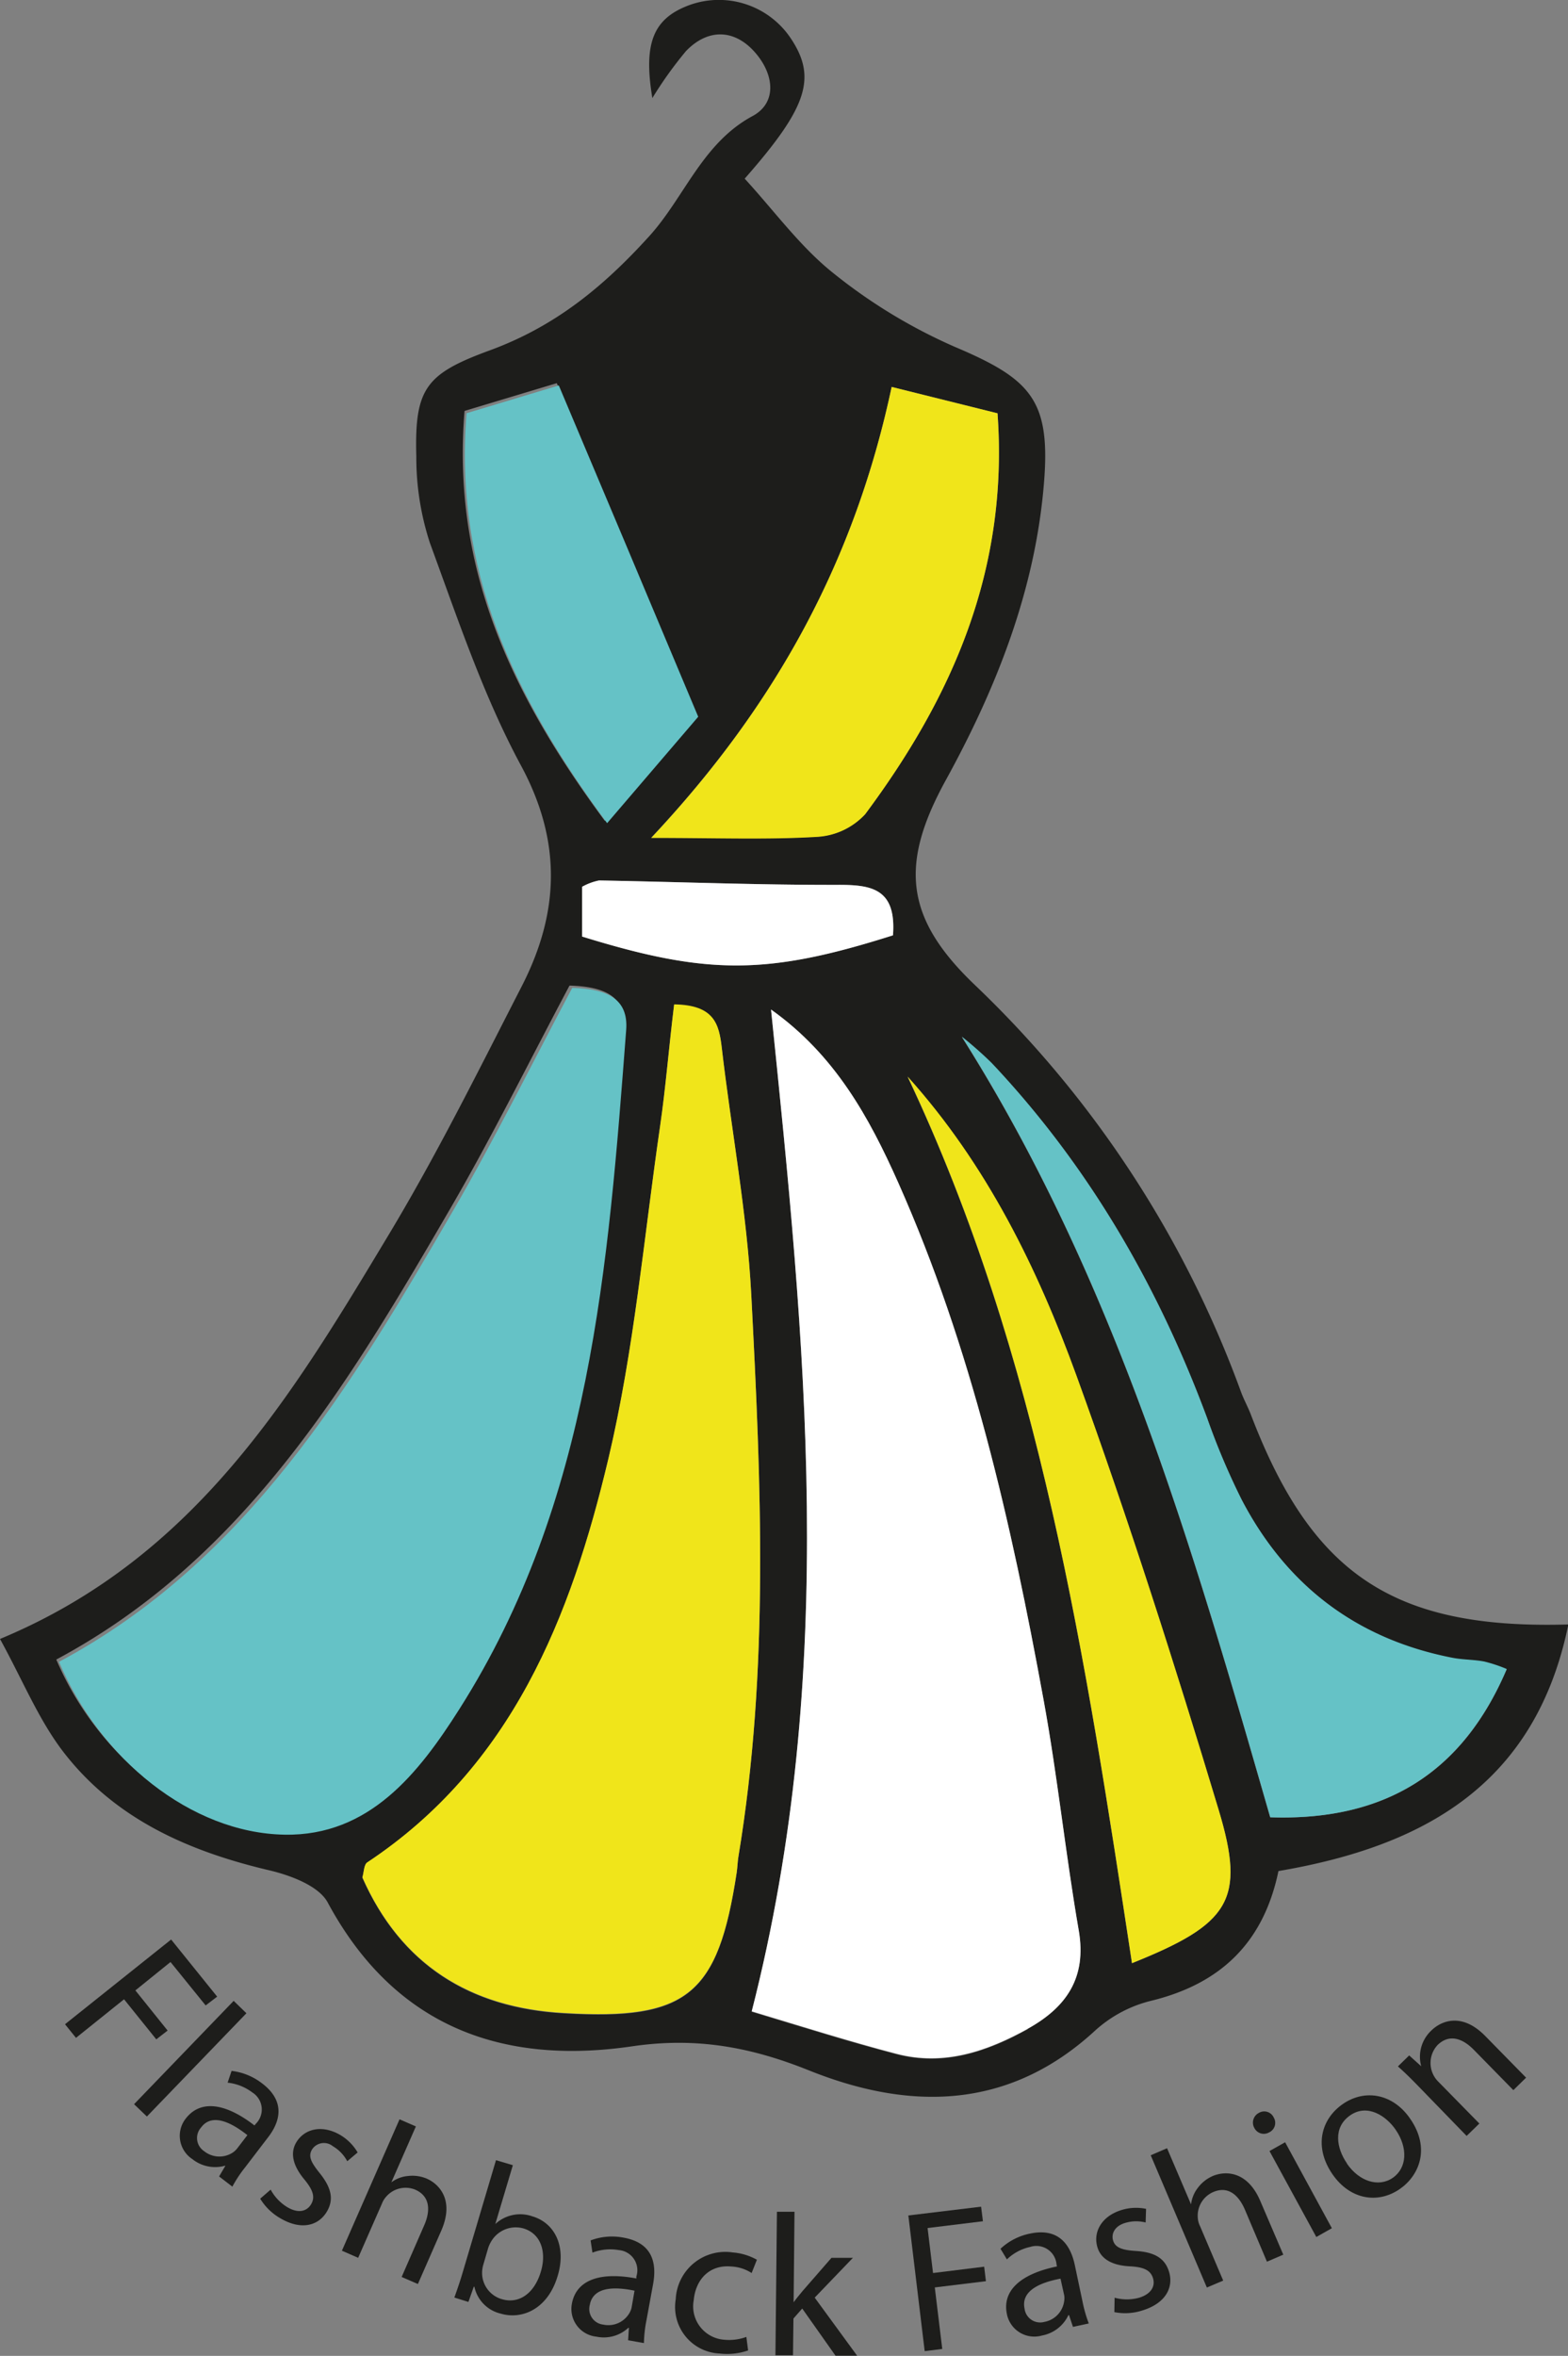 <svg id="Layer_1" data-name="Layer 1" xmlns="http://www.w3.org/2000/svg" viewBox="0 0 178.49 268.08"><rect x="0" y="0" width="178.49" height="268.08" fill="#808080" stroke="none"/><defs><style>.cls-1{fill:#1d1d1b;}.cls-2{fill:#65c2c6;}.cls-3{fill:#f0e51a;}.cls-4{fill:#fff;}</style></defs><path class="cls-1" d="M387.67,381.87c-.33-.86-.78-1.67-1.1-2.52A121.4,121.4,0,0,0,356.27,333c-7.94-7.57-8.64-13.67-3.33-23.32,5.77-10.5,10.14-21.56,11.16-33.6.82-9.58-1.38-12-10.06-15.68a61.1,61.1,0,0,1-13.9-8.42c-3.77-3-6.7-7.06-10.09-10.75,7.18-8.17,8.31-11.55,5.1-16.18a9.85,9.85,0,0,0-11.37-3.58c-4.08,1.5-5.3,4.24-4.24,10.59a44.73,44.73,0,0,1,3.84-5.36c2.56-2.64,5.61-2.46,7.92.25,2.13,2.49,2.42,5.67-.36,7.16-5.72,3.08-7.76,9.27-11.75,13.66-5.37,5.93-10.87,10.33-18.16,13s-8.57,4.33-8.36,12.07a31.33,31.33,0,0,0,1.55,9.85c3.15,8.57,6.06,17.34,10.37,25.33,4.72,8.75,4.33,16.85.05,25.17-4.87,9.49-9.62,19.08-15.11,28.21-11,18.29-22,36.76-44.25,46,2.6,4.72,4.41,9.24,7.28,12.94,5.86,7.55,14.18,11.22,23.35,13.38,2.43.57,5.65,1.77,6.67,3.66,7.61,14.13,19.84,18.55,34.68,16.37,7.27-1.06,13.46.07,20.15,2.76,11.39,4.56,22.66,4.53,32.5-4.52a14.69,14.69,0,0,1,6.33-3.4c7.89-1.9,12.86-6.55,14.57-14.78,16.47-2.8,29.25-9.78,33-28.06C403.84,406.33,394.6,400,387.67,381.87ZM346.78,264.93l12.05,3c1.29,17.85-5.19,32.32-15.06,45.59a8.08,8.08,0,0,1-5.48,2.58c-5.66.34-11.35.12-18.88.12C333.85,300.87,342.64,284.39,346.78,264.93Zm.15,62.4c-14.29,4.54-21.11,4.56-35.39.14v-5.66a6.64,6.64,0,0,1,1.93-.72c9.06.16,18.13.52,27.2.5C344.47,321.58,347.33,322,346.93,327.33Zm-48.77-59.67,10.5-3.16c5.21,12.39,10.19,24.25,15.84,37.7l-10.37,12.11C303.34,299.73,296.7,285.4,298.16,267.66ZM277.43,429.41c-10.65-.18-21.06-8.68-25.74-19.67,21.39-11.44,33.27-31.38,44.92-51.44,4.73-8.15,8.91-16.62,13.5-25.25,4,.12,6.46,1.23,6.19,4.79-2.05,26.81-4,53.71-19,77.3C292.7,422.4,287.08,429.58,277.43,429.41ZM329.14,434c-2.12,13.93-5.6,16.84-19.69,16-10.64-.6-18.52-5.49-22.92-15.43.18-.6.17-1.44.55-1.7,16.49-10.93,23.18-27.94,27.45-45.92,2.94-12.39,4.05-25.22,5.89-37.86.65-4.46,1-9,1.6-13.85,4.6.06,5.11,2.27,5.42,4.92,1.09,9.38,2.87,18.71,3.36,28.11,1.11,21.3,2.06,42.65-1.46,63.87C329.24,432.73,329.23,433.35,329.14,434Zm33.12,17.81c-4.66,2.58-9.56,4.24-14.92,2.84s-10.41-3-16.49-4.83c9.93-38.77,6.07-76.31,2.2-114,7.28,5.17,11.17,12.27,14.48,19.7,8.37,18.81,12.87,38.75,16.55,58.88,1.59,8.69,2.49,17.51,4,26.22C369,445.94,366.68,449.31,362.26,451.76Zm11.88-7.47c-5.26-34.54-10.45-69-25.54-100.89,9,10,14.78,21.81,19.24,34.09,5.9,16.27,11.17,32.79,16.17,49.37C387.1,437.12,385.27,439.83,374.14,444.29Zm15.74-16.6c-8.76-30.43-17.62-61.16-35.11-88.83a44,44,0,0,1,3.4,3c11.05,11.72,18.94,25.37,24.53,40.42a80.31,80.31,0,0,0,3.92,9.26c5.11,9.79,13.11,15.88,24,18,1.19.23,2.44.2,3.63.43a17,17,0,0,1,2.52.86C411.83,422.51,403.07,428.14,389.88,427.69Z" transform="translate(-245.28 -220.9)"/><path class="cls-2" d="M416.8,410.82c-5,11.69-13.73,17.32-26.92,16.87-8.76-30.43-17.62-61.16-35.11-88.83a44,44,0,0,1,3.4,3c11.05,11.72,18.94,25.37,24.53,40.42a80.31,80.31,0,0,0,3.92,9.26c5.11,9.79,13.11,15.88,24,18,1.19.23,2.44.2,3.63.43A17,17,0,0,1,416.8,410.82Z" transform="translate(-245.28 -220.9)"/><path class="cls-3" d="M374.14,444.29c-5.26-34.54-10.45-69-25.54-100.89,9,10,14.78,21.81,19.24,34.09,5.9,16.27,11.17,32.79,16.17,49.37C387.1,437.12,385.27,439.83,374.14,444.29Z" transform="translate(-245.28 -220.9)"/><path class="cls-4" d="M362.26,451.76c-4.66,2.58-9.56,4.24-14.92,2.84s-10.41-3-16.49-4.83c9.93-38.77,6.07-76.31,2.2-114,7.28,5.17,11.17,12.27,14.48,19.7,8.37,18.81,12.87,38.75,16.55,58.88,1.59,8.69,2.49,17.51,4,26.22C369,445.94,366.68,449.31,362.26,451.76Z" transform="translate(-245.28 -220.9)"/><path class="cls-3" d="M329.34,432.13c-.1.6-.11,1.22-.2,1.82-2.12,13.93-5.6,16.84-19.69,16-10.64-.6-18.52-5.49-22.92-15.43.18-.6.17-1.44.55-1.7,16.49-10.93,23.18-27.94,27.45-45.92,2.94-12.39,4.05-25.22,5.89-37.86.65-4.46,1-9,1.6-13.85,4.6.06,5.11,2.27,5.42,4.92,1.09,9.38,2.87,18.71,3.36,28.11C331.91,389.56,332.86,410.91,329.34,432.13Z" transform="translate(-245.28 -220.9)"/><path class="cls-2" d="M316.56,338.1c-2.05,26.81-4,53.71-19,77.3-4.61,7.26-10.23,14.44-19.88,14.27C267,429.49,256.63,421,252,410c21.39-11.44,33.27-31.38,44.92-51.44,4.73-8.15,8.91-16.62,13.5-25.25C314.38,333.43,316.83,334.54,316.56,338.1Z" transform="translate(-245.28 -220.9)"/><path class="cls-4" d="M346.93,327.33c-14.29,4.54-21.11,4.56-35.39.14v-5.66a6.64,6.64,0,0,1,1.93-.72c9.06.16,18.13.52,27.2.5C344.47,321.58,347.33,322,346.93,327.33Z" transform="translate(-245.28 -220.9)"/><path class="cls-3" d="M343.77,313.55a8.08,8.08,0,0,1-5.48,2.58c-5.66.34-11.35.12-18.88.12,14.44-15.38,23.23-31.86,27.37-51.32l12.05,3C360.12,285.81,353.64,300.28,343.77,313.55Z" transform="translate(-245.28 -220.9)"/><path class="cls-2" d="M324.76,302.46l-10.37,12.11c-10.79-14.58-17.43-28.91-16-46.65l10.5-3.16C314.13,277.15,319.11,289,324.76,302.46Z" transform="translate(-245.28 -220.9)"/><path class="cls-1" d="M264.76,441.6l5.24,6.5-1.31,1-4-4.94-4,3.23,3.67,4.57-1.29,1-3.67-4.56-5.47,4.39-1.25-1.55Z" transform="translate(-245.28 -220.9)"/><path class="cls-1" d="M271.88,448.58l1.45,1.41L262,461.74l-1.46-1.4Z" transform="translate(-245.28 -220.9)"/><path class="cls-1" d="M270.22,468.56l.72-1.22-.05,0a4.15,4.15,0,0,1-3.71-.75,3.17,3.17,0,0,1-.76-4.61c1.64-2.13,4.43-1.85,7.83.78l.14-.18A2.29,2.29,0,0,0,274,459a5.65,5.65,0,0,0-2.81-1.11l.45-1.34a7,7,0,0,1,3.5,1.44c2.71,2.07,2,4.42.6,6.19l-2.53,3.31a14.79,14.79,0,0,0-1.48,2.23Zm3.22-4.7c-1.73-1.37-4-2.59-5.27-.87a1.79,1.79,0,0,0,.34,2.69,2.78,2.78,0,0,0,3.27.16,2.25,2.25,0,0,0,.48-.44Z" transform="translate(-245.28 -220.9)"/><path class="cls-1" d="M276.09,470.06a5.26,5.26,0,0,0,1.9,2c1.27.75,2.23.46,2.7-.33s.26-1.58-.75-2.81c-1.37-1.63-1.62-3.06-.95-4.21.91-1.55,2.9-2.09,5-.88a5.58,5.58,0,0,1,2,2l-1.18,1a4.35,4.35,0,0,0-1.64-1.71,1.61,1.61,0,0,0-2.37.37c-.47.79-.1,1.48.87,2.69,1.29,1.61,1.66,2.95.82,4.38-1,1.68-3,2.11-5.28.77a6.38,6.38,0,0,1-2.31-2.24Z" transform="translate(-245.28 -220.9)"/><path class="cls-1" d="M290.76,462.06l1.86.81-2.79,6.36,0,0a3.68,3.68,0,0,1,1.9-.72,4.18,4.18,0,0,1,2.13.3c1.37.6,3.19,2.4,1.65,5.92l-2.66,6.07L291,480l2.56-5.86c.72-1.64.72-3.3-1-4.07a2.91,2.91,0,0,0-3.3.77,2.51,2.51,0,0,0-.51.83l-2.7,6.15-1.85-.81Z" transform="translate(-245.28 -220.9)"/><path class="cls-1" d="M297,482.34c.26-.72.63-1.78.91-2.73l3.83-12.9,1.92.57-2,6.7h0a4.16,4.16,0,0,1,4.22-.88c2.65.79,3.87,3.55,2.88,6.78-1.13,3.82-4.1,5-6.48,4.29a4,4,0,0,1-3-3.06l-.07,0-.61,1.73Zm3.28-3.68a3.71,3.71,0,0,0-.12.73,3.11,3.11,0,0,0,2.23,3.13c2,.6,3.74-.69,4.46-3.14.64-2.13.08-4.29-2-4.91a3.24,3.24,0,0,0-3.67,1.51,3.64,3.64,0,0,0-.34.76Z" transform="translate(-245.28 -220.9)"/><path class="cls-1" d="M316.78,487.2l.09-1.41h-.07a4.11,4.11,0,0,1-3.64,1,3.17,3.17,0,0,1-2.78-3.75c.49-2.65,3.11-3.67,7.34-2.87l0-.23a2.3,2.3,0,0,0-2-3,5.68,5.68,0,0,0-3,.29l-.21-1.39a6.88,6.88,0,0,1,3.78-.31c3.35.61,3.74,3,3.34,5.24l-.75,4.1a14.93,14.93,0,0,0-.3,2.65Zm.73-5.64c-2.17-.45-4.7-.51-5.09,1.61a1.79,1.79,0,0,0,1.53,2.25,2.77,2.77,0,0,0,3-1.35,2.06,2.06,0,0,0,.23-.61Z" transform="translate(-245.28 -220.9)"/><path class="cls-1" d="M330.44,488.36a7.33,7.33,0,0,1-3.24.35,5.3,5.3,0,0,1-5-6.17,5.65,5.65,0,0,1,6.5-5.33,6.67,6.67,0,0,1,2.74.83l-.6,1.51a4.66,4.66,0,0,0-2.29-.74c-2.54-.24-4.09,1.51-4.3,3.83a3.81,3.81,0,0,0,3.46,4.5,5.7,5.7,0,0,0,2.53-.32Z" transform="translate(-245.28 -220.9)"/><path class="cls-1" d="M335.62,482.88h0c.28-.39.68-.87,1-1.26l3.31-3.8,2.44,0-4.35,4.53,4.83,6.61-2.46,0-3.79-5.37-1,1.14-.05,4.18-2,0,.17-16.33,2,0Z" transform="translate(-245.28 -220.9)"/><path class="cls-1" d="M348.68,473l8.28-1,.21,1.66-6.3.77.62,5.12,5.82-.72.2,1.65-5.82.71.85,7-2,.25Z" transform="translate(-245.28 -220.9)"/><path class="cls-1" d="M367.42,485.68l-.45-1.34-.07,0a4.15,4.15,0,0,1-3,2.32,3.18,3.18,0,0,1-4-2.43c-.55-2.63,1.48-4.56,5.7-5.43l-.05-.22a2.3,2.3,0,0,0-3-2A5.48,5.48,0,0,0,359.9,478l-.73-1.21a6.88,6.88,0,0,1,3.38-1.73c3.33-.7,4.62,1.4,5.08,3.59l.86,4.07a15.61,15.61,0,0,0,.73,2.57ZM366,480.19c-2.17.41-4.54,1.31-4.09,3.42a1.79,1.79,0,0,0,2.26,1.5,2.77,2.77,0,0,0,2.25-2.38,2,2,0,0,0,0-.65Z" transform="translate(-245.28 -220.9)"/><path class="cls-1" d="M372.16,482.36a5.26,5.26,0,0,0,2.79,0c1.41-.43,1.85-1.34,1.58-2.22s-1-1.26-2.58-1.35c-2.12-.09-3.35-.87-3.74-2.15-.53-1.71.43-3.54,2.71-4.25a5.56,5.56,0,0,1,2.82-.14l-.05,1.55a4.32,4.32,0,0,0-2.36.06c-1.15.35-1.58,1.21-1.34,2s1,1.08,2.58,1.18c2.06.13,3.29.77,3.78,2.35.57,1.87-.47,3.63-3,4.41a6.36,6.36,0,0,1-3.22.2Z" transform="translate(-245.28 -220.9)"/><path class="cls-1" d="M376.27,466.15l1.86-.8,2.73,6.39,0,0a3.81,3.81,0,0,1,.77-1.88,4.23,4.23,0,0,1,1.68-1.34c1.37-.59,3.94-.68,5.44,2.85l2.61,6.09-1.86.8L387,472.36c-.7-1.65-1.91-2.79-3.67-2a2.93,2.93,0,0,0-1.7,2.93,2.48,2.48,0,0,0,.26.94l2.63,6.18-1.86.79Z" transform="translate(-245.28 -220.9)"/><path class="cls-1" d="M390.27,461.85a1.19,1.19,0,0,1-.53,1.7,1.2,1.2,0,0,1-1.67-.5,1.24,1.24,0,0,1,.51-1.72A1.19,1.19,0,0,1,390.27,461.85Zm4.85,13.6-5.33-9.78,1.78-1,5.32,9.78Z" transform="translate(-245.28 -220.9)"/><path class="cls-1" d="M405.81,462c2.34,3.39,1,6.49-1.2,8-2.49,1.71-5.65,1.21-7.65-1.69-2.12-3.07-1.35-6.25,1.19-8S403.88,459.17,405.81,462Zm-7.2,5.11c1.38,2,3.58,2.73,5.21,1.61s1.75-3.42.33-5.48c-1.07-1.56-3.21-3-5.18-1.63S397.41,465.34,398.61,467.08Z" transform="translate(-245.28 -220.9)"/><path class="cls-1" d="M406.58,458.13c-.8-.82-1.48-1.48-2.17-2.09l1.28-1.25,1.37,1.23,0,0a4.09,4.09,0,0,1,1.16-4.07c1.1-1.08,3.45-2.1,6.13.63l4.65,4.74-1.45,1.42-4.49-4.58c-1.25-1.28-2.78-1.88-4.14-.55a3,3,0,0,0,.07,4.15l4.69,4.78-1.45,1.41Z" transform="translate(-245.28 -220.9)"/></svg>